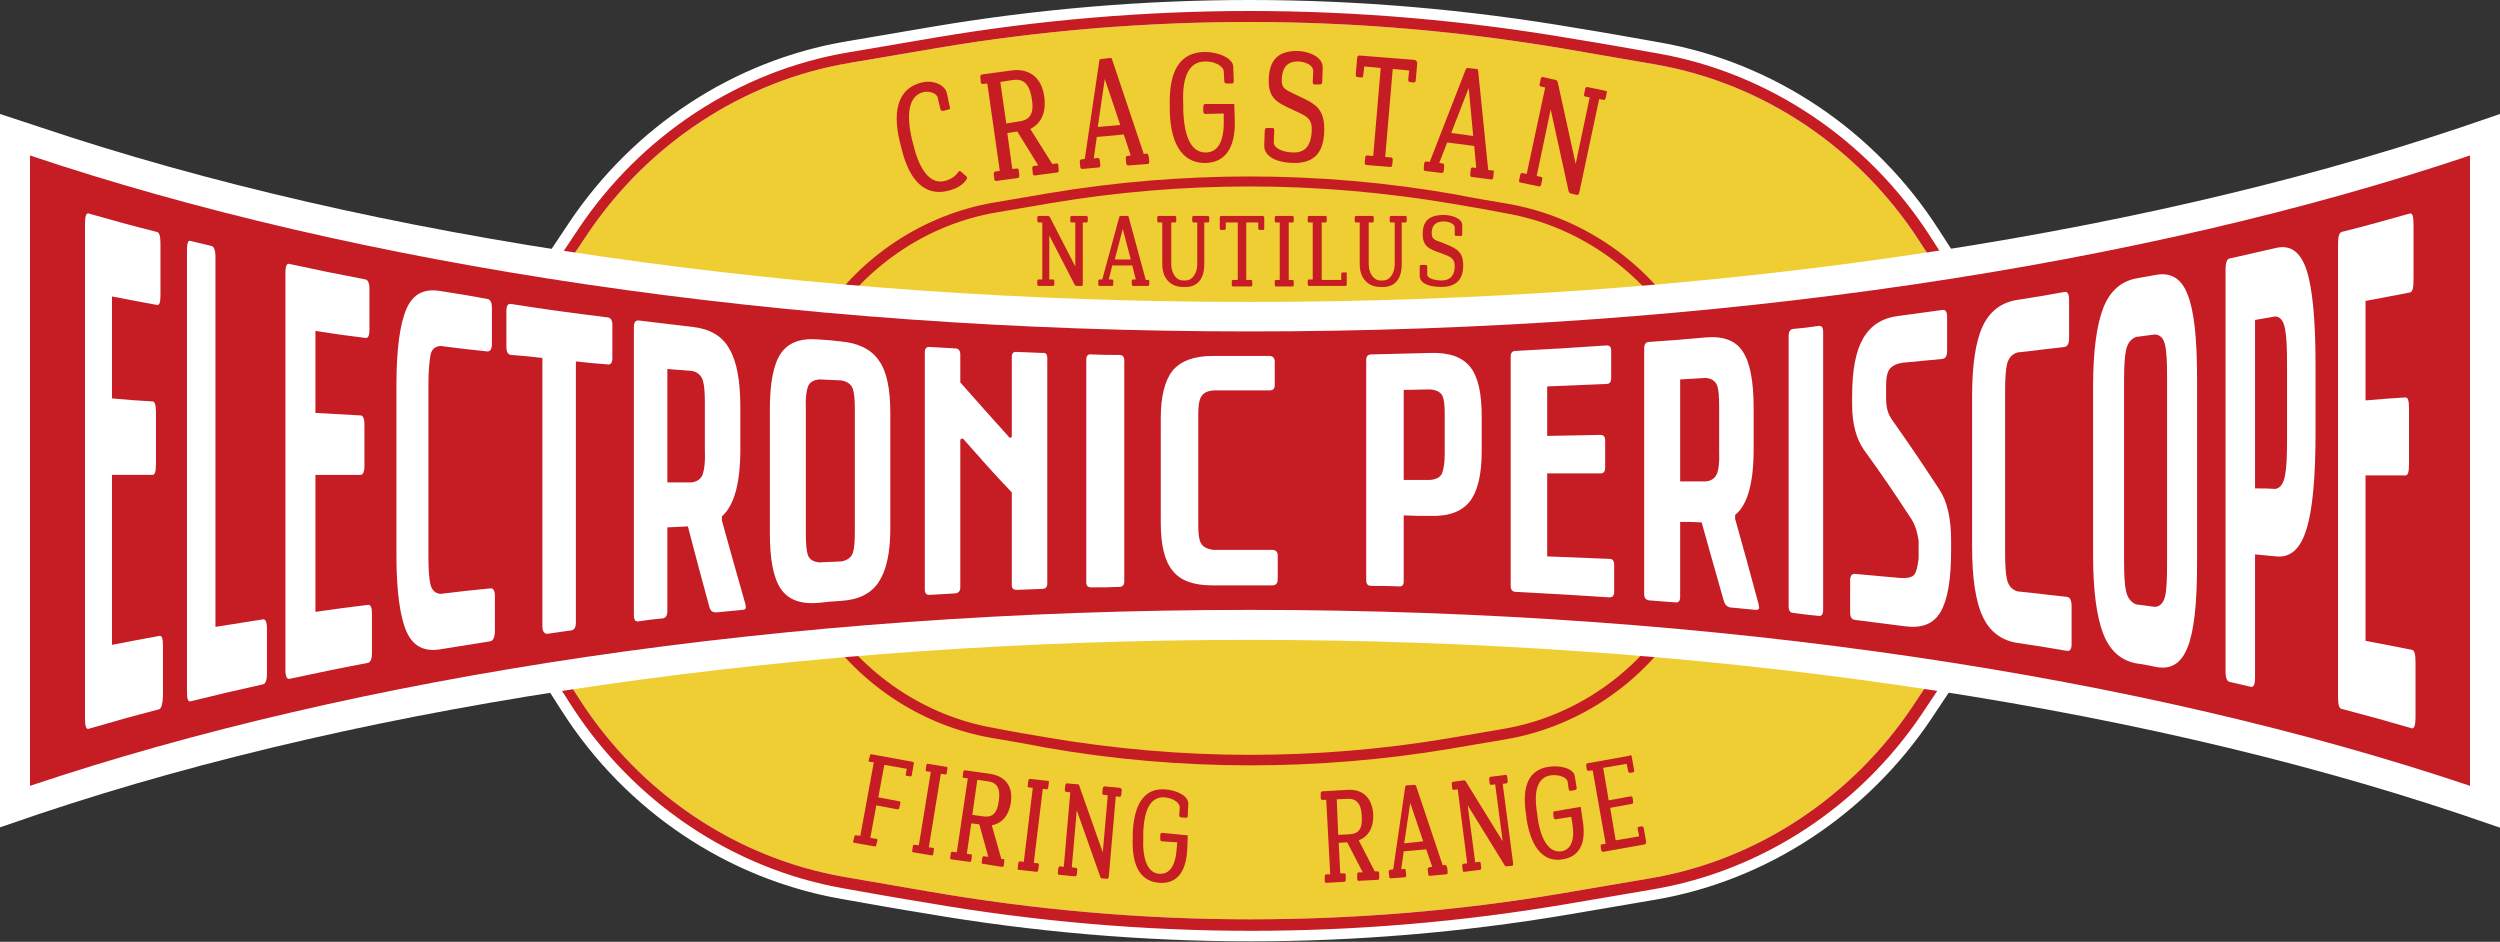 <?xml version="1.0" encoding="utf-8"?>
<!-- Generator: Adobe Illustrator 28.3.0, SVG Export Plug-In . SVG Version: 6.00 Build 0)  -->
<svg version="1.1" id="Livello_2" xmlns="http://www.w3.org/2000/svg" xmlns:xlink="http://www.w3.org/1999/xlink" x="0px" y="0px"
	 viewBox="0 0 500.1 188.4" style="enable-background:new 0 0 500.1 188.4;" xml:space="preserve">
<rect x="0" y="0" width="500.1" height="188.4" fill="#333333" stroke="none"/>
<style type="text/css">
	.st0{fill:#EFCE33;}
	.st1{fill:#FFFFFF;}
	.st2{fill:#C61C24;}
</style>
<g>
	<g>
		<path class="st0" d="M250.2,186.2c-21.6,0-43.4-1.9-64.8-5.6c-5.6-1-11.2-1.9-16.8-2.9c-22.1-3.9-41.9-17.2-54.3-36.4
			c-3.8-5.9-7.6-11.8-11.4-17.7l-0.4-0.6l0.6-58.4l0.4-0.5c4.1-6,8.1-12.1,12.2-18.2c12.5-18.7,32.1-31.6,53.9-35.3
			c5.9-1,11.7-2,17.6-3C207.9,4,229,2.2,250,2.2c21.6,0,43.4,1.9,64.8,5.6c5.6,1,11.2,1.9,16.8,2.9c22.1,3.9,41.9,17.2,54.3,36.4
			c3.8,5.9,7.6,11.8,11.4,17.7l0.4,0.6l-0.6,58.4l-0.4,0.5c-4.1,6-8.1,12.1-12.2,18.2c-12.5,18.7-32.1,31.6-53.9,35.3
			c-5.9,1-11.7,2-17.6,3C292.3,184.4,271.1,186.2,250.2,186.2C250.2,186.2,250.2,186.2,250.2,186.2z"/>
	</g>
	<g>
		<path class="st1" d="M250,4.4c21.5,0,43.1,1.9,64.4,5.6c5.6,1,11.2,1.9,16.8,2.9c21.7,3.8,40.8,16.8,52.8,35.4
			c3.8,5.9,7.6,11.8,11.4,17.7c-0.2,19-0.4,38.1-0.6,57.1c-4.1,6-8.1,12.1-12.2,18.2c-12.1,18.1-31.1,30.8-52.5,34.4
			c-5.9,1-11.7,2-17.6,3c-20.7,3.5-41.6,5.2-62.5,5.2c-21.5,0-43.1-1.9-64.4-5.6c-5.6-1-11.2-1.9-16.8-2.9
			c-21.7-3.8-40.8-16.8-52.8-35.4c-3.8-5.9-7.6-11.8-11.4-17.7c0.2-19,0.4-38.1,0.6-57.1c4.1-6,8.1-12.1,12.2-18.2
			c12.1-18.1,31.1-30.8,52.5-34.4c5.9-1,11.7-2,17.6-3C208.2,6.1,229.1,4.4,250,4.4 M250,0c-21.1,0-42.4,1.8-63.2,5.3
			c-5.9,1-11.7,2-17.6,3c-22.4,3.8-42.5,17-55.4,36.3c-4.1,6.2-8.2,12.3-12.2,18.2l-0.7,1.1l0,1.3l-0.1,12.5l-0.4,44.6l0,1.3
			l0.7,1.1c3.7,5.7,7.6,11.7,11.4,17.7c12.7,19.8,33,33.4,55.7,37.4c5.6,1,11.2,2,16.8,2.9c21.5,3.7,43.4,5.6,65.2,5.6
			c21.1,0,42.4-1.8,63.2-5.3c5.9-1,11.7-2,17.6-3c22.4-3.8,42.5-17,55.4-36.3c4.1-6.2,8.2-12.3,12.2-18.2l0.7-1.1l0-1.3l0.6-57.1
			l0-1.3l-0.7-1.1c-3.7-5.7-7.5-11.7-11.4-17.7c-12.7-19.8-33-33.4-55.7-37.4c-5.6-1-11.2-2-16.8-2.9C293.7,1.9,271.7,0,250,0L250,0
			z"/>
	</g>
	<g>
		<path class="st2" d="M250,4.4c21.5,0,43.1,1.9,64.4,5.6c5.6,1,11.2,1.9,16.8,2.9c21.7,3.8,40.8,16.8,52.8,35.4
			c3.8,5.9,7.6,11.8,11.4,17.7c-0.2,19-0.4,38.1-0.6,57.1c-4.1,6-8.1,12.1-12.2,18.2c-12.1,18.1-31.1,30.8-52.5,34.4
			c-5.9,1-11.7,2-17.6,3c-20.7,3.5-41.6,5.2-62.5,5.2c-21.5,0-43.1-1.9-64.4-5.6c-5.6-1-11.2-1.9-16.8-2.9
			c-21.7-3.8-40.8-16.8-52.8-35.4c-3.8-5.9-7.6-11.8-11.4-17.7c0.2-19,0.4-38.1,0.6-57.1c4.1-6,8.1-12.1,12.2-18.2
			c12.1-18.1,31.1-30.8,52.5-34.4c5.9-1,11.7-2,17.6-3C208.2,6.1,229.1,4.4,250,4.4 M250,2.2c-21,0-42.1,1.8-62.8,5.3
			c-5.9,1-11.7,2-17.6,3c-21.8,3.7-41.4,16.6-53.9,35.3c-4.1,6.2-8.2,12.3-12.2,18.2l-0.4,0.5l0,0.7L103,77l-0.4,45.3l0,0.7l0.4,0.6
			c3.7,5.7,7.6,11.7,11.4,17.7c12.4,19.2,32.2,32.5,54.3,36.4c5.6,1,11.2,2,16.8,2.9c21.4,3.7,43.2,5.6,64.8,5.6
			c21,0,42.1-1.8,62.8-5.3c5.9-1,11.7-2,17.6-3c21.8-3.7,41.4-16.6,53.9-35.3c4.1-6.2,8.2-12.3,12.2-18.2l0.4-0.5l0-0.7l0.6-57.1
			l0-0.7l-0.4-0.6c-3.7-5.7-7.5-11.6-11.4-17.7c-12.4-19.2-32.2-32.5-54.3-36.4c-5.6-1-11.2-2-16.8-2.9C293.4,4.1,271.6,2.2,250,2.2
			L250,2.2z"/>
	</g>
</g>
<g>
	<g>
		<path class="st0" d="M250.1,152.1c-13.7,0-27.5-1.2-41-3.5c-3.5-0.6-7.1-1.2-10.6-1.9c-13.9-2.4-26.3-10.8-34.1-22.9
			c-2.4-3.8-4.8-7.5-7.2-11.2l-0.2-0.3l0.4-36.8l0.2-0.2c2.6-3.8,5.1-7.7,7.7-11.5c7.9-11.8,20.2-19.9,33.9-22.2
			c3.7-0.6,7.4-1.3,11.2-1.9c13.1-2.2,26.5-3.3,39.8-3.3c13.7,0,27.5,1.2,41,3.5c3.5,0.6,7.1,1.2,10.6,1.9
			c13.9,2.4,26.3,10.8,34.1,22.9c2.4,3.8,4.8,7.5,7.2,11.2l0.2,0.3l-0.4,36.8l-0.2,0.2c-2.6,3.8-5.1,7.7-7.7,11.5
			c-7.9,11.8-20.2,19.9-33.9,22.2c-3.7,0.6-7.4,1.3-11.2,1.9C276.8,151,263.4,152.1,250.1,152.1
			C250.1,152.1,250.1,152.1,250.1,152.1z"/>
	</g>
	<g>
		<path class="st2" d="M250,37.3c13.7,0,27.3,1.2,40.8,3.5c3.5,0.6,7.1,1.2,10.6,1.9c13.7,2.4,25.9,10.7,33.5,22.4
			c2.4,3.8,4.8,7.5,7.2,11.2c-0.1,12.1-0.2,24.1-0.4,36.2c-2.6,3.8-5.1,7.7-7.7,11.5c-7.7,11.5-19.7,19.5-33.2,21.8
			c-3.7,0.6-7.4,1.3-11.1,1.9c-13.1,2.2-26.4,3.3-39.6,3.3c-13.7,0-27.3-1.2-40.8-3.5c-3.5-0.6-7.1-1.2-10.6-1.9
			c-13.7-2.4-25.9-10.7-33.5-22.4c-2.4-3.8-4.8-7.5-7.2-11.2c0.1-12.1,0.2-24.1,0.4-36.2c2.6-3.8,5.1-7.7,7.7-11.5
			c7.7-11.5,19.7-19.5,33.2-21.8c3.7-0.6,7.4-1.3,11.1-1.9C223.5,38.4,236.8,37.3,250,37.3 M250,35.3c-13.3,0-26.8,1.1-39.9,3.3
			c-3.7,0.6-7.4,1.3-11.2,1.9c-14,2.4-26.6,10.6-34.6,22.7c-2.6,3.9-5.1,7.7-7.7,11.5l-0.3,0.5l0,0.6l-0.2,23.6L156,112l0,0.6
			l0.3,0.5c2.4,3.7,4.8,7.5,7.2,11.2c7.9,12.3,20.6,20.8,34.8,23.3c3.5,0.6,7.1,1.2,10.6,1.9c13.6,2.4,27.4,3.6,41.2,3.6
			c13.3,0,26.8-1.1,39.9-3.3c3.7-0.6,7.4-1.3,11.2-1.9c14-2.4,26.6-10.6,34.6-22.7c2.6-3.9,5.1-7.7,7.7-11.5l0.3-0.5l0-0.6l0.1-15.3
			l0.2-20.9l0-0.6l-0.3-0.5c-2.4-3.7-4.8-7.5-7.2-11.2c-7.9-12.3-20.6-20.8-34.8-23.3c-3.5-0.6-7.1-1.2-10.6-1.9
			C277.6,36.5,263.8,35.3,250,35.3L250,35.3z"/>
	</g>
</g>
<g>
	<path class="st2" d="M182.8,152.7l-0.4,2.3c0,0.2-0.2,0.4-0.4,0.3l-0.6-0.1c-0.2,0-0.3-0.2-0.2-0.4l0.2-1l-4.5-0.8l-1.2,6.5
		l4.2,0.8c0.2,0,0.3,0.2,0.2,0.4l-0.2,0.9c0,0.2-0.2,0.3-0.4,0.3l-4.2-0.8l-1.2,6.5l1.2,0.2c0.2,0,0.3,0.2,0.2,0.4l-0.2,0.8
		c0,0.2-0.2,0.4-0.4,0.3l-4-0.7c-0.2,0-0.3-0.2-0.2-0.4l0.2-0.8c0-0.2,0.2-0.4,0.4-0.3l0.8,0.1l2.7-14.7l-0.8-0.1
		c-0.2,0-0.3-0.2-0.2-0.4l0.2-0.8c0-0.2,0.2-0.4,0.4-0.3l8.2,1.5C182.7,152.3,182.8,152.5,182.8,152.7z"/>
	<path class="st2" d="M188.2,154.8l-2.4,14.7l0.8,0.1c0.2,0,0.3,0.2,0.2,0.4l-0.1,0.8c0,0.2-0.2,0.4-0.4,0.3l-3.6-0.6
		c-0.2,0-0.3-0.2-0.2-0.4l0.1-0.8c0-0.2,0.2-0.4,0.4-0.3l0.8,0.1l2.4-14.7l-0.8-0.1c-0.2,0-0.3-0.2-0.2-0.4l0.1-0.8
		c0-0.2,0.2-0.4,0.4-0.3l3.6,0.6c0.2,0,0.3,0.2,0.2,0.4l-0.1,0.8c0,0.2-0.2,0.4-0.4,0.3L188.2,154.8z"/>
	<path class="st2" d="M200.9,172.3l-0.1,0.8c0,0.2-0.2,0.4-0.4,0.3l-3.8-0.6c-0.2,0-0.3-0.2-0.2-0.4l0.1-0.8c0-0.2,0.2-0.4,0.4-0.3
		l0.8,0.1l-1.8-6.5l-1.6-0.2l-0.9,6.1l0.8,0.1c0.2,0,0.3,0.2,0.2,0.4l-0.1,0.8c0,0.2-0.2,0.4-0.4,0.3l-3.6-0.5
		c-0.2,0-0.3-0.2-0.2-0.4l0.1-0.8c0-0.2,0.2-0.4,0.4-0.3l0.8,0.1l2.2-14.8l-0.8-0.1c-0.2,0-0.3-0.2-0.2-0.4l0.1-0.8
		c0-0.2,0.2-0.4,0.4-0.3l5,0.7c3.1,0.5,4.6,2.6,4.1,5.8c-0.4,2.6-1.8,4.1-3.8,4.5l1.9,6.7l0.7,0.1
		C200.8,171.9,200.9,172.1,200.9,172.3z M194.5,163l2.1,0.3c1.9,0.3,2.9-0.6,3.2-3.1c0.4-2.5-0.4-3.7-2.2-3.9l-2.1-0.3L194.5,163z"
		/>
	<path class="st2" d="M208.6,157.8l-1.8,14.8l0.8,0.1c0.2,0,0.3,0.2,0.2,0.4l-0.1,0.9c0,0.2-0.2,0.4-0.3,0.4l-3.6-0.4
		c-0.2,0-0.3-0.2-0.2-0.4l0.1-0.9c0-0.2,0.2-0.4,0.3-0.4l0.8,0.1l1.8-14.8l-0.8-0.1c-0.2,0-0.3-0.2-0.2-0.4l0.1-0.9
		c0-0.2,0.2-0.4,0.3-0.4l3.6,0.4c0.2,0,0.3,0.2,0.2,0.4l-0.1,0.9c0,0.2-0.2,0.4-0.3,0.4L208.6,157.8z"/>
	<path class="st2" d="M224.4,158.1l-0.1,0.9c0,0.2-0.2,0.4-0.3,0.4l-0.8-0.1l-1.4,16.1c0,0.2-0.2,0.4-0.3,0.4l-1.1-0.1
		c-0.2,0-0.3-0.1-0.3-0.3l-4.7-13.3l-1,11.4l0.8,0.1c0.2,0,0.3,0.2,0.3,0.4l-0.1,0.9c0,0.2-0.2,0.4-0.3,0.4l-3.2-0.3
		c-0.2,0-0.3-0.2-0.3-0.4l0.1-0.9c0-0.2,0.2-0.4,0.3-0.4l0.8,0.1l1.3-14.9l-0.8-0.1c-0.2,0-0.3-0.2-0.3-0.4l0.1-0.9
		c0-0.2,0.2-0.4,0.3-0.4l2.2,0.2c0.2,0,0.3,0.1,0.3,0.3l4.7,13.3l1-11.4l-0.8-0.1c-0.2,0-0.3-0.2-0.3-0.4l0.1-0.9
		c0-0.2,0.2-0.4,0.3-0.4l3.2,0.3C224.3,157.7,224.4,157.9,224.4,158.1z"/>
	<path class="st2" d="M237.6,167.1l-0.1,2.7c-0.2,4.9-2.3,7-5.5,6.8c-3.6-0.2-5.7-3-5.4-9.2l0-0.9c0.3-6.1,2.6-8.8,6.3-8.6
		c2.5,0.1,4.9,1.4,4.8,2.9l-0.1,2.4c0,0.2-0.1,0.4-0.3,0.4l-1.1-0.1c-0.2,0-0.3-0.2-0.3-0.4l0.1-1.6c0-1-1.5-1.9-3.1-2
		c-3.8-0.2-4.1,5-4.2,7l0,0.9c-0.2,4.6,0.9,7.3,3.3,7.4c2,0.1,3.2-1.7,3.4-5.2l0.1-1.1l-3.1-0.2c-0.2,0-0.3-0.2-0.3-0.4l0-0.9
		c0-0.2,0.2-0.4,0.3-0.4L237.6,167.1z"/>
	<path class="st2" d="M275.9,174.7l0,0.9c0,0.2-0.1,0.4-0.3,0.4l-3.8,0.2c-0.2,0-0.3-0.1-0.3-0.4l0-0.9c0-0.2,0.1-0.4,0.3-0.4l0.8,0
		l-3.1-6l-1.7,0.1l0.3,6.1l0.8,0c0.2,0,0.3,0.1,0.3,0.4l0,0.9c0,0.2-0.1,0.4-0.3,0.4l-3.6,0.2c-0.2,0-0.3-0.1-0.3-0.4l0-0.9
		c0-0.2,0.1-0.4,0.3-0.4l0.8,0l-0.8-14.9l-0.8,0c-0.2,0-0.3-0.1-0.3-0.4l0-0.9c0-0.2,0.1-0.4,0.3-0.4l5-0.3c3.1-0.2,5,1.6,5.2,4.9
		c0.1,2.6-0.9,4.4-2.9,5.2l3.2,6.2l0.7,0C275.8,174.4,275.9,174.5,275.9,174.7z M267.7,167l2.2-0.1c1.9-0.1,2.7-1.1,2.5-3.7
		c-0.1-2.5-1.1-3.5-2.9-3.4l-2.1,0.1L267.7,167z"/>
	<path class="st2" d="M289.5,173.6l0.1,0.9c0,0.2-0.1,0.4-0.3,0.4l-3.3,0.3c-0.2,0-0.3-0.1-0.3-0.4l-0.1-0.9c0-0.2,0.1-0.4,0.3-0.4
		l0.6-0.1l-1.2-3.5l-4.5,0.4l-0.5,3.6l0.6-0.1c0.2,0,0.3,0.1,0.3,0.4l0.1,0.9c0,0.2-0.1,0.4-0.3,0.4l-2.8,0.2
		c-0.2,0-0.3-0.1-0.3-0.4l-0.1-0.9c0-0.2,0.1-0.4,0.3-0.4l0.6-0.1l2.4-16.5c0-0.2,0.2-0.3,0.3-0.3l1.5-0.1c0.2,0,0.3,0.1,0.4,0.3
		l5.3,15.8l0.6-0.1C289.3,173.2,289.4,173.3,289.5,173.6z M284.7,168.3l-2.6-7.7l-1.2,8.1L284.7,168.3z"/>
	<path class="st2" d="M301.5,155.4l0.1,0.9c0,0.2-0.1,0.4-0.2,0.4l-0.8,0.1l2.1,16c0,0.2-0.1,0.4-0.2,0.4l-1.1,0.1
		c-0.2,0-0.3,0-0.4-0.2l-7.4-12l1.5,11.4l0.8-0.1c0.2,0,0.3,0.1,0.3,0.3l0.1,0.9c0,0.2-0.1,0.4-0.2,0.4l-3.2,0.4
		c-0.2,0-0.3-0.1-0.3-0.3l-0.1-0.9c0-0.2,0.1-0.4,0.2-0.4l0.8-0.1l-1.9-14.8l-0.8,0.1c-0.2,0-0.3-0.1-0.3-0.3l-0.1-0.9
		c0-0.2,0.1-0.4,0.2-0.4l2.2-0.3c0.2,0,0.3,0,0.4,0.2l7.4,12l-1.5-11.4l-0.8,0.1c-0.2,0-0.3-0.1-0.3-0.3l-0.1-0.9
		c0-0.2,0.1-0.4,0.2-0.4l3.2-0.4C301.3,155,301.5,155.1,301.5,155.4z"/>
	<path class="st2" d="M316.2,161.4l0.4,2.7c0.8,4.8-0.8,7.3-4,7.8c-3.5,0.6-6.2-1.8-7.2-7.9l-0.1-0.9c-1-6.1,0.7-9.1,4.4-9.7
		c2.5-0.4,5.1,0.4,5.3,1.8l0.4,2.4c0,0.2-0.1,0.4-0.2,0.4l-1,0.2c-0.2,0-0.3-0.1-0.4-0.3l-0.2-1.5c-0.2-1-1.9-1.5-3.4-1.3
		c-3.8,0.6-3,5.8-2.7,7.7l0.1,0.9c0.7,4.6,2.4,6.9,4.7,6.6c2-0.3,2.8-2.3,2.2-5.8l-0.2-1.1l-3.1,0.5c-0.2,0-0.3-0.1-0.4-0.3
		l-0.1-0.9c0-0.2,0.1-0.4,0.2-0.4L316.2,161.4z"/>
	<path class="st2" d="M326.4,151.3l0.5,2.8c0,0.2,0,0.4-0.2,0.4l-0.6,0.1c-0.2,0-0.3-0.1-0.4-0.3l-0.3-1.5l-4.7,0.8l1.1,6.5l4.4-0.8
		c0.2,0,0.3,0.1,0.4,0.3l0.1,0.8c0,0.2-0.1,0.4-0.2,0.4l-4.4,0.8l1.1,6.5l4.7-0.8l-0.3-1.5c0-0.2,0-0.4,0.2-0.4l0.6-0.1
		c0.2,0,0.3,0.1,0.4,0.3l0.5,2.8c0,0.2-0.1,0.4-0.2,0.5l-8.4,1.5c-0.2,0-0.3-0.1-0.4-0.3l-0.1-0.8c0-0.2,0-0.4,0.2-0.4l0.8-0.1
		l-2.6-14.7l-0.8,0.1c-0.2,0-0.3-0.1-0.4-0.3l-0.1-0.8c0-0.2,0.1-0.4,0.2-0.4l8.4-1.5C326.2,150.9,326.3,151.1,326.4,151.3z"/>
</g>
<g>
	<g>
		<path class="st2" d="M493.2,160.1c-67.2-22.6-153.6-35-243.1-35c-89.6,0-175.9,12.4-243.1,35l-4,1.3V27l4,1.3
			c67.2,22.6,153.6,35,243.1,35c89.6,0,175.9-12.4,243.1-35l4-1.3v134.4L493.2,160.1z"/>
	</g>
	<g>
		<path class="st1" d="M494.1,31.1v126.1C429,135.3,343.6,122,250.1,122C156.6,122,71.2,135.3,6,157.2V31.1
			C71.2,53,156.6,66.3,250.1,66.3C343.6,66.3,429,53,494.1,31.1 M500.1,22.8l-7.9,2.7c-66.9,22.5-152.9,34.9-242.2,34.9
			S74.8,47.9,7.9,25.4L0,22.8v8.3v126.1v8.3l7.9-2.7C74.8,140.4,160.8,128,250.1,128c89.2,0,175.2,12.4,242.2,34.9l7.9,2.7v-8.3
			V31.1V22.8L500.1,22.8z"/>
	</g>
</g>
<g>
	<g>
		<path class="st1" d="M31.8,141.9c-5.8,1.5-8.6,2.3-14.1,3.9c-0.5,0.1-0.7-0.6-0.7-2.2c0-32.9,0-65.8,0-98.7c0-1.6,0.2-2.3,0.7-2.2
			c5.4,1.5,8.1,2.3,13.7,3.7c0.5,0.1,0.7,0.9,0.7,2.4c0,4.1,0,6.1,0,10.2c0,1.5-0.2,2.1-0.7,2c-3.7-0.7-5.5-1-9-1.7
			c0,8.1,0,12.2,0,20.4c3.2,0.3,4.8,0.4,8.1,0.6c0.5,0,0.7,0.8,0.7,2.2c0,4.1,0,6.2,0,10.3c0,1.5-0.2,2.2-0.7,2.2
			c-3.3,0-4.9,0-8.1,0c0,11.3,0,22.7,0,34c3.7-0.7,5.6-1.1,9.5-1.8c0.5-0.1,0.7,0.6,0.7,2c0,4.1,0,6.1,0,10.2
			C32.5,140.9,32.3,141.7,31.8,141.9z"/>
		<path class="st1" d="M52.6,136.9c-5.9,1.3-8.8,2-14.5,3.4c-0.5,0.1-0.7-0.5-0.7-1.9c0-29.4,0-58.9,0-88.3c0-1.4,0.2-2.1,0.7-1.9
			c1.7,0.4,2.5,0.6,4.2,1c0.5,0.1,0.8,0.9,0.8,2.2c0,24.7,0,49.3,0,74c3.8-0.6,5.7-0.9,9.5-1.5c0.5-0.1,0.8,0.5,0.8,1.8
			c0,3.6,0,5.5,0,9.1C53.4,136.1,53.1,136.8,52.6,136.9z"/>
		<path class="st1" d="M73.6,132.6c-6.4,1.2-9.5,1.9-15.7,3.2c-0.5,0.1-0.8-0.5-0.8-1.7c0-26.5,0-53.1,0-79.6c0-1.3,0.3-1.9,0.8-1.7
			c6,1.3,9,1.9,15.2,3.1c0.5,0.1,0.8,0.7,0.8,1.9c0,3.3,0,4.9,0,8.2c0,1.2-0.3,1.7-0.8,1.6c-4.1-0.5-6.1-0.8-10-1.4
			c0,6.6,0,9.8,0,16.4c3.6,0.2,5.4,0.3,9,0.5c0.5,0,0.8,0.6,0.8,1.8c0,3.3,0,5,0,8.3c0,1.2-0.3,1.8-0.8,1.8c-3.6,0-5.4,0-9,0
			c0,11,0,16.4,0,27.4c4.2-0.6,6.3-0.9,10.5-1.4c0.5-0.1,0.8,0.5,0.8,1.6c0,3.3,0,4.9,0,8.2C74.4,131.8,74.1,132.5,73.6,132.6z"/>
		<path class="st1" d="M98,128.3c-4,0.6-6,1-10,1.6c-3.1,0.5-5.4-0.6-6.7-3.6c-1.3-3-2-8.1-2-15.3c0-11.3,0-22.6,0-33.9
			c0-7.2,0.7-12.3,2-15.3c1.3-3,3.5-4.1,6.7-3.6c3.8,0.6,5.7,0.9,9.5,1.6c0.6,0.1,0.9,0.7,0.9,1.8c0,2.9,0,4.3,0,7.2
			c0,1-0.3,1.5-0.9,1.5c-3.8-0.4-5.7-0.6-9.4-1.1c-1.1,0.1-1.8,0.7-2,1.9s-0.4,3.1-0.4,5.7c0,11.4,0,22.9,0,34.3
			c0,2.6,0.1,4.5,0.4,5.8c0.3,1.2,1,1.8,2,1.9c3.9-0.5,5.9-0.7,10-1.1c0.6-0.1,0.9,0.5,0.9,1.6c0,2.9,0,4.3,0,7.2
			C98.9,127.7,98.6,128.2,98,128.3z"/>
		<path class="st1" d="M108.5,125.3c0-17.9,0-35.8,0-53.7c-2.5-0.3-3.8-0.4-6.3-0.6c-0.6-0.1-0.9-0.6-0.9-1.6c0-2.9,0-4.3,0-7.2
			c0-1,0.3-1.5,0.9-1.4c7.6,1.2,11.5,1.7,19.4,2.7c0.6,0.1,0.9,0.6,0.9,1.5c0,2.6,0,3.9,0,6.6c0,0.9-0.3,1.4-0.9,1.3
			c-2.6-0.2-3.8-0.3-6.4-0.6c0,17.4,0,34.8,0,52.2c0,1-0.3,1.5-0.9,1.6c-2,0.3-3,0.4-4.9,0.7C108.8,126.7,108.5,126.2,108.5,125.3z"
			/>
		<path class="st1" d="M141.9,121.4c-1.7-6.3-2.6-9.5-4.3-16.1c-1.7,0.1-2.5,0.1-4.1,0.2c0,6.7,0,10,0,16.7c0,0.9-0.3,1.4-0.9,1.5
			c-2,0.2-3,0.3-4.9,0.6c-0.6,0.1-0.9-0.3-0.9-1.3c0-19.2,0-38.3,0-57.5c0-1,0.3-1.4,0.9-1.4c4.3,0.5,6.5,0.8,10.9,1.3
			c3.4,0.4,5.9,1.8,7.3,4.4c1.5,2.5,2.2,6.4,2.2,11.8c0,3.3,0,4.9,0,8.2c0,6.8-1.2,11.3-3.7,13.5c0,0.3,0,0.5,0,0.8
			c1.9,6.8,2.8,10.1,4.7,16.7c0,0.2,0.1,0.4,0.1,0.6c0,0.4-0.2,0.6-0.7,0.6c-2.1,0.2-3.1,0.3-5.2,0.5
			C142.5,122.5,142.1,122.2,141.9,121.4z M138.4,74.2c-2-0.2-3-0.2-4.9-0.4c0,9.1,0,13.6,0,22.7c2,0,2.9,0,4.9,0
			c1.2-0.2,1.9-0.8,2.2-1.7c0.3-1,0.5-2.5,0.4-4.6c0-3.8,0-5.7,0-9.5c0-2.1-0.1-3.6-0.4-4.6C140.3,75.1,139.5,74.4,138.4,74.2z"/>
		<path class="st1" d="M178.1,82.7c0,9.2,0,13.8,0,23c0,4.9-0.8,8.4-2.3,10.7c-1.5,2.3-4,3.6-7.6,3.8c-1.8,0.1-2.7,0.2-4.5,0.4
			c-3.5,0.3-6-0.6-7.5-2.8c-1.5-2.2-2.2-5.9-2.2-11.2c0-9.9,0-14.8,0-24.7c0-5.2,0.7-9,2.2-11.2c1.5-2.2,4-3.1,7.5-2.8
			c1.8,0.1,2.7,0.2,4.5,0.4c3.5,0.3,6.1,1.6,7.6,3.8C177.4,74.3,178.1,77.8,178.1,82.7z M171,106.4c0-9.8,0-14.7,0-24.5
			c0-1.9-0.1-3.2-0.4-4.1c-0.3-0.9-1.1-1.5-2.3-1.7c-1.7-0.1-2.6-0.1-4.4-0.2c-1.2,0.1-2,0.6-2.3,1.5c-0.3,0.9-0.5,2.3-0.4,4.2
			c0,10.1,0,15.1,0,25.2c0,1.9,0.1,3.3,0.4,4.2c0.3,0.9,1.1,1.4,2.3,1.5c1.7-0.1,2.6-0.1,4.4-0.2c1.2-0.2,2-0.8,2.3-1.7
			C170.9,109.7,171,108.3,171,106.4z"/>
		<path class="st1" d="M209.5,71.6c0,15,0,30.1,0,45.1c0,0.7-0.3,1.1-1,1.1c-2.1,0.1-3.1,0.1-5.1,0.2c-0.7,0-1-0.3-1-1
			c0-7.4,0-11.1,0-18.5c-4-4.2-5.9-6.4-9.8-10.8c-0.2,0.1-0.3,0.1-0.5,0.2c0,9.9,0,19.7,0,29.6c0,0.7-0.3,1.1-1,1.2
			c-2.1,0.1-3.1,0.2-5.2,0.3c-0.6,0-0.9-0.3-0.9-1.1c0-15.8,0-31.6,0-47.4c0-0.8,0.3-1.1,0.9-1.1c2.1,0.1,3.1,0.2,5.2,0.3
			c0.6,0,1,0.4,1,1.2c0,2.2,0,3.4,0,5.6c4,4.5,6,6.8,9.9,11.1c0.2-0.1,0.3-0.1,0.4-0.2c0-6.4,0-9.6,0-16c0-0.7,0.3-1.1,1-1
			c2,0.1,3.1,0.1,5.1,0.2C209.2,70.5,209.5,70.9,209.5,71.6z"/>
		<path class="st1" d="M217.3,116.5c0-14.9,0-29.7,0-44.6c0-0.7,0.3-1.1,1-1c2.2,0.1,3.3,0.1,5.6,0.1c0.7,0,1,0.4,1,1.1
			c0,14.7,0,29.5,0,44.2c0,0.7-0.3,1.1-1,1.1c-2.2,0.1-3.3,0.1-5.6,0.1C217.6,117.5,217.3,117.2,217.3,116.5z"/>
		<path class="st1" d="M254.5,117.1c-4.8,0-7.2,0-11.9,0c-3.8,0-6.4-0.9-8-2.9c-1.6-1.9-2.4-5.1-2.4-9.6c0-8.4,0-12.5,0-20.9
			c0-4.4,0.8-7.6,2.4-9.6c1.6-1.9,4.3-2.9,8-2.9c4.5,0,6.8,0,11.3,0c0.7,0,1.1,0.4,1.1,1.1c0,1.9,0,2.9,0,4.8c0,0.7-0.4,1-1.1,1
			c-4.5,0-6.7,0-11.2,0c-1.3,0.1-2.1,0.6-2.5,1.4c-0.4,0.8-0.5,2-0.5,3.7c0,8.7,0,13,0,21.7c0,1.7,0.1,2.9,0.5,3.7
			c0.4,0.8,1.2,1.2,2.5,1.4c4.7,0,7.1,0,11.8,0c0.7,0,1.1,0.4,1.1,1.1c0,1.9,0,2.9,0,4.8C255.6,116.7,255.2,117.1,254.5,117.1z"/>
		<path class="st1" d="M286.2,103.2c-2.2,0-3.2,0-5.4-0.1c0,5.3,0,7.9,0,13.2c0,0.7-0.3,1.1-1,1c-2.2-0.1-3.3-0.1-5.5-0.1
			c-0.7,0-1-0.4-1-1.1c0-14.7,0-29.4,0-44.1c0-0.7,0.3-1.1,1-1.1c4.8-0.1,7.2-0.2,11.9-0.3c3.7-0.1,6.3,0.8,7.9,2.8
			c1.6,2,2.3,5.3,2.3,9.9c0,2.8,0,4.2,0,7c0,4.6-0.8,7.9-2.3,9.9C292.5,102.3,289.9,103.3,286.2,103.2z M286.1,77.9
			c-2.1,0-3.2,0.1-5.3,0.1c0,7.2,0,10.8,0,18c2.1,0,3.2,0,5.3,0c1.3-0.1,2.1-0.6,2.4-1.4c0.3-0.8,0.5-2.1,0.5-3.8c0-3.2,0-4.7,0-7.9
			c0-1.7-0.1-3-0.5-3.8C288.1,78.4,287.3,78,286.1,77.9z"/>
		<path class="st1" d="M322,119.5c-7.5-0.5-11.2-0.7-18.8-1.1c-0.6,0-1-0.4-1-1.1c0-15.3,0-30.7,0-46c0-0.7,0.3-1.1,1-1.1
			c7.4-0.4,11-0.6,18.2-1.1c0.6,0,0.9,0.3,0.9,1.1c0,2.2,0,3.3,0,5.4c0,0.8-0.3,1.2-0.9,1.2c-4.7,0.2-7.1,0.3-11.9,0.5
			c0,4,0,6,0,9.9c4.3-0.1,6.5-0.1,10.7-0.2c0.6,0,0.9,0.4,0.9,1.1c0,2.2,0,3.2,0,5.4c0,0.8-0.3,1.2-0.9,1.2c-4.3,0-6.4,0-10.7,0
			c0,6.6,0,10,0,16.6c5,0.2,7.5,0.3,12.5,0.5c0.6,0,0.9,0.4,0.9,1.2c0,2.2,0,3.3,0,5.4C322.9,119.1,322.6,119.5,322,119.5z"/>
		<path class="st1" d="M344.8,120.1c-1.8-6.3-2.7-9.5-4.4-15.6c-1.7-0.1-2.6-0.1-4.3-0.1c0,6,0,9,0,15c0,0.8-0.3,1.2-1,1.1
			c-2.1-0.2-3.1-0.2-5.2-0.4c-0.7-0.1-1-0.5-1-1.3c0-16.4,0-32.7,0-49.1c0-0.8,0.3-1.3,1-1.3c4.6-0.3,6.8-0.5,11.3-0.9
			c3.5-0.3,6,0.6,7.4,2.8c1.5,2.2,2.2,6,2.2,11.4c0,3.3,0,4.9,0,8.1c0,6.8-1.2,11.2-3.7,13.2c0,0.3,0,0.5,0,0.8
			c1.9,6.7,2.8,10.1,4.7,17.1c0,0.3,0.1,0.4,0.1,0.6c0,0.4-0.2,0.5-0.7,0.5c-2.1-0.2-3.1-0.3-5.2-0.5
			C345.4,121.3,345,120.9,344.8,120.1z M341.2,75.6c-2,0.1-3,0.2-5.1,0.3c0,8.2,0,12.2,0,20.4c2,0,3.1,0,5.1,0
			c1.2-0.1,1.9-0.7,2.3-1.6c0.3-0.9,0.5-2.4,0.4-4.3c0-3.6,0-5.4,0-9c0-2-0.1-3.4-0.4-4.3C343.1,76.2,342.4,75.7,341.2,75.6z"/>
		<path class="st1" d="M357.8,121.3c0-18,0-36.1,0-54.1c0-0.9,0.3-1.3,0.9-1.4c2.1-0.2,3.1-0.3,5.1-0.6c0.6-0.1,0.9,0.3,0.9,1.2
			c0,18.5,0,37.1,0,55.6c0,0.9-0.3,1.3-0.9,1.2c-2-0.2-3.1-0.3-5.1-0.6C358.1,122.6,357.8,122.1,357.8,121.3z"/>
		<path class="st1" d="M382.4,103.9c-3.8-5.8-5.7-8.6-9.6-14c-1.5-2.2-2.3-5.2-2.3-9c0-0.6,0-1,0-1.6c0-5.2,0.7-9,2.2-11.6
			c1.5-2.6,3.8-4.1,7.1-4.5c3.5-0.5,5.3-0.7,8.8-1.2c0.6-0.1,0.9,0.4,0.9,1.4c0,2.7,0,4.1,0,6.8c0,1-0.3,1.5-0.9,1.6
			c-2.9,0.3-4.4,0.4-7.4,0.7c-1.4,0.1-2.4,0.5-3,1.1c-0.6,0.6-0.9,1.7-0.9,3.4c0,1.1,0,1.7,0,2.8c0,1.8,0.4,3.1,1.2,4.2
			c3.8,5.4,5.7,8.2,9.5,14c1.5,2.3,2.3,5.7,2.3,10.1c0,0.9,0,1.3,0,2.1c0,5.7-0.7,9.8-2.1,12.2c-1.4,2.4-3.7,3.3-7,2.9
			c-4-0.5-6.1-0.8-10.2-1.3c-0.6-0.1-0.9-0.6-0.9-1.5c0-2.5,0-3.8,0-6.3c0-1,0.3-1.4,0.9-1.4c3.6,0.3,5.3,0.5,8.9,0.8
			c1.4,0.1,2.3,0,2.9-0.5c0.5-0.5,0.8-1.6,1-3.4c0-1.4,0-2.1,0-3.5C383.6,106.7,383.2,105.2,382.4,103.9z"/>
		<path class="st1" d="M413.5,130.2c-4-0.7-6-1-10-1.6c-3.2-0.5-5.5-2.3-6.9-5.3c-1.4-3-2.1-7.7-2.1-14c0-10,0-20,0-30
			c0-6.3,0.7-11,2.1-14c1.4-3,3.7-4.8,6.9-5.3c3.8-0.6,5.7-0.9,9.5-1.6c0.6-0.1,0.9,0.4,0.9,1.6c0,3.1,0,4.6,0,7.6
			c0,1.1-0.3,1.7-0.9,1.8c-3.7,0.4-5.6,0.7-9.4,1.1c-1.1,0.3-1.8,1.1-2.1,2.3c-0.3,1.2-0.4,3-0.4,5.5c0,10.7,0,21.5,0,32.2
			c0,2.5,0.1,4.3,0.4,5.5c0.3,1.2,1,2,2.1,2.3c4,0.4,6,0.7,9.9,1.1c0.6,0.1,0.9,0.7,0.9,1.9c0,3.1,0,4.6,0,7.6
			C414.4,129.8,414.1,130.3,413.5,130.2z"/>
		<path class="st1" d="M439.5,75.6c0,12.4,0,24.8,0,37.2c0,7.9-0.6,13.5-1.9,16.7c-1.3,3.3-3.4,4.5-6.4,3.9
			c-1.5-0.3-2.3-0.5-3.9-0.7c-3.1-0.6-5.3-2.6-6.6-6c-1.3-3.4-2-8.6-2-15.7c0-11.2,0-22.4,0-33.6c0-7.1,0.7-12.3,2-15.7
			c1.3-3.4,3.5-5.4,6.6-6c1.6-0.3,2.3-0.4,3.9-0.7c3-0.6,5.2,0.7,6.4,3.9C438.9,62.1,439.5,67.7,439.5,75.6z M433.5,113
			c0-12.6,0-25.1,0-37.7c0-2.9-0.1-5-0.4-6.3c-0.3-1.3-0.9-2-2-2.1c-1.5,0.2-2.3,0.3-3.8,0.5c-1,0.4-1.7,1.2-2,2.6s-0.4,3.4-0.4,6.1
			c0,12,0,24.1,0,36.1c0,2.8,0.1,4.8,0.4,6.1c0.3,1.3,1,2.2,2,2.6c1.5,0.2,2.3,0.3,3.8,0.5c1-0.1,1.7-0.8,2-2.1
			C433.4,118,433.5,115.9,433.5,113z"/>
		<path class="st1" d="M455.3,111.3c-1.7-0.2-2.5-0.2-4.2-0.4c0,9.9,0,14.8,0,24.7c0,1.3-0.3,1.9-0.8,1.8c-1.7-0.4-2.6-0.6-4.3-1
			c-0.5-0.1-0.8-0.8-0.8-2.1c0-26.8,0-53.6,0-80.4c0-1.4,0.3-2.1,0.8-2.2c3.8-0.8,5.6-1.3,9.3-2.1c2.9-0.7,4.9,0.8,6.1,4.4
			c1.2,3.7,1.8,10,1.8,19c0,5.5,0,8.2,0,13.6c0,8.9-0.6,15.4-1.8,19.2C460.2,109.8,458.2,111.6,455.3,111.3z M455.2,63.3
			c-1.6,0.3-2.5,0.4-4.1,0.7c0,11.2,0,22.4,0,33.7c1.7,0,2.5,0,4.1,0.1c1-0.2,1.6-1.1,1.9-2.7c0.3-1.5,0.4-3.9,0.4-7.2c0-6,0-9,0-15
			c0-3.3-0.1-5.6-0.4-7.1C456.8,64.2,456.2,63.4,455.2,63.3z"/>
		<path class="st1" d="M482.5,145.7c-5.5-1.6-8.4-2.4-14.1-3.9c-0.5-0.1-0.7-0.9-0.7-2.4c0-30.2,0-60.4,0-90.6
			c0-1.4,0.2-2.2,0.7-2.4c5.6-1.4,8.3-2.2,13.7-3.7c0.5-0.1,0.7,0.6,0.7,2.2c0,4.4,0,6.6,0,11.1c0,1.6-0.2,2.4-0.7,2.5
			c-3.5,0.7-5.3,1-8.9,1.7c0,7.9,0,11.9,0,19.9c3.3-0.3,4.9-0.4,8-0.6c0.5,0,0.7,0.7,0.7,2.3c0,4.4,0,6.6,0,11
			c0,1.6-0.2,2.3-0.7,2.3c-3.2,0-4.8,0-8,0c0,11,0,22.1,0,33.1c3.8,0.7,5.7,1.1,9.3,1.8c0.5,0.1,0.7,0.9,0.7,2.5c0,4.4,0,6.7,0,11.1
			C483.2,145.1,482.9,145.8,482.5,145.7z"/>
	</g>
</g>
<g>
	<path class="st2" d="M193.4,35.8c-0.8,1.3-2.2,2-3.9,2.4c-4.2,1-7.6-1.7-9.2-8.7l-0.3-1.1c-1.7-7.1,0.2-10.9,4.4-11.9
		c2.6-0.6,4.7,0.7,5,2.1l0.6,2.8c0.1,0.3,0,0.5-0.2,0.5l-1.2,0.3c-0.2,0-0.4-0.1-0.5-0.4l-0.5-2.2c-0.2-1-1.7-1.4-2.8-1.2
		c-2.9,0.7-3.6,4-2.4,9.4l0.3,1.1c1.3,5.5,3.6,8,6.3,7.3c1.2-0.3,2.2-1,2.7-1.8c0.1-0.2,0.3-0.2,0.5-0.1l0.9,0.8
		C193.5,35.4,193.5,35.6,193.4,35.8z"/>
	<path class="st2" d="M211.7,33l0.1,1c0,0.3-0.1,0.5-0.3,0.5l-4.5,0.6c-0.2,0-0.4-0.1-0.4-0.4l-0.1-1c0-0.3,0.1-0.5,0.3-0.5l0.9-0.1
		l-4.2-6.8l-2,0.3l1,7.2l0.9-0.1c0.2,0,0.4,0.1,0.4,0.4l0.1,1c0,0.3-0.1,0.5-0.3,0.5l-4.3,0.6c-0.2,0-0.4-0.1-0.4-0.4l-0.1-1
		c0-0.3,0.1-0.5,0.3-0.5l0.9-0.1l-2.5-17.5l-0.9,0.1c-0.2,0-0.4-0.1-0.4-0.4l-0.1-1c0-0.3,0.1-0.5,0.3-0.5l5.9-0.8
		c3.6-0.5,6.1,1.4,6.6,5.3c0.4,3.1-0.6,5.3-2.8,6.4l4.4,7l0.8-0.1C211.5,32.6,211.7,32.8,211.7,33z M201.3,24.7l2.5-0.4
		c2.3-0.3,3.1-1.6,2.6-4.6s-1.7-4-3.8-3.7l-2.5,0.4L201.3,24.7z"/>
	<path class="st2" d="M229.8,31.3l0.1,1c0,0.3-0.1,0.5-0.3,0.5l-3.9,0.3c-0.2,0-0.4-0.2-0.4-0.4l-0.1-1c0-0.3,0.1-0.5,0.3-0.5
		l0.7-0.1l-1.4-4.2l-5.4,0.5l-0.6,4.3l0.8-0.1c0.2,0,0.4,0.2,0.4,0.4l0.1,1c0,0.3-0.1,0.5-0.3,0.5l-3.3,0.3c-0.2,0-0.4-0.2-0.4-0.4
		l-0.1-1c0-0.3,0.1-0.5,0.3-0.5l0.7-0.1l2.9-19.6c0-0.3,0.2-0.4,0.4-0.4l1.8-0.2c0.2,0,0.4,0.1,0.4,0.4l6.3,18.8l0.7-0.1
		C229.6,30.8,229.7,31,229.8,31.3z M224.1,25l-3.1-9.2l-1.4,9.6L224.1,25z"/>
	<path class="st2" d="M246.9,20.8L247,24c0.2,5.8-2.1,8.5-5.8,8.6c-4.2,0.1-7-3.1-7.2-10.3l0-1.1c-0.2-7.3,2.2-10.6,6.7-10.8
		c2.9-0.1,5.9,1.2,6,2.9l0.1,2.9c0,0.3-0.1,0.5-0.3,0.5l-1.2,0c-0.2,0-0.4-0.2-0.4-0.5l-0.1-1.9c0-1.1-2-2.1-3.8-2
		c-4.6,0.1-4.4,6.3-4.3,8.7l0,1.1c0.2,5.5,1.7,8.5,4.6,8.4c2.4-0.1,3.6-2.3,3.5-6.5l0-1.3l-3.7,0.1c-0.2,0-0.4-0.2-0.4-0.5l0-1
		c0-0.2,0.2-0.5,0.3-0.5L246.9,20.8z"/>
	<path class="st2" d="M264.9,26.2c-0.1,4.2-1.9,6.5-6.2,6.4c-3.9-0.1-5.9-1.6-5.8-3.6l0.1-2.9c0-0.3,0.2-0.5,0.4-0.5l1.2,0
		c0.2,0,0.3,0.2,0.3,0.5l-0.1,2.4c0,1.2,2,2,3.9,2c2.8,0.1,3.6-2,3.7-4.3c0.1-2.5-0.9-2.9-3.5-4.1c-3.5-1.6-5.2-2.4-5.1-6.2
		c0.1-3.8,1.8-5.8,5.9-5.7c2.2,0.1,4.9,1.2,4.9,3.3l-0.1,2.9c0,0.3-0.2,0.5-0.4,0.5l-1.2,0c-0.2,0-0.3-0.2-0.3-0.5l0.1-2.2
		c0-1.1-1.4-1.8-2.9-1.9c-2.5-0.1-3.3,1.5-3.4,3.5c-0.1,1.8,0.6,2.1,2.7,3.1C262.9,20.7,265,21.4,264.9,26.2z"/>
	<path class="st2" d="M283.5,12.7l-0.3,3.4c0,0.3-0.2,0.4-0.4,0.4l-0.8-0.1c-0.2,0-0.3-0.2-0.3-0.5l0.2-1.8l-3.3-0.3l-1.5,17.6
		l1.2,0.1c0.2,0,0.3,0.2,0.3,0.5l-0.1,1c0,0.3-0.2,0.4-0.4,0.4l-4.8-0.4c-0.2,0-0.3-0.2-0.3-0.5l0.1-1c0-0.3,0.2-0.4,0.4-0.4
		l1.2,0.1l1.5-17.6l-3.3-0.3l-0.2,1.8c0,0.3-0.2,0.4-0.4,0.4l-0.8-0.1c-0.2,0-0.3-0.2-0.3-0.5l0.3-3.4c0-0.2,0.2-0.4,0.4-0.4
		l11.2,0.9C283.4,12.2,283.5,12.4,283.5,12.7z"/>
	<path class="st2" d="M298.8,34.5l-0.1,1c0,0.3-0.2,0.4-0.4,0.4l-3.9-0.5c-0.2,0-0.3-0.2-0.3-0.5l0.1-1c0-0.3,0.2-0.4,0.4-0.4
		l0.7,0.1l-0.4-4.4l-5.4-0.7l-1.6,4.1l0.7,0.1c0.2,0,0.3,0.2,0.3,0.5l-0.1,1c0,0.3-0.2,0.4-0.4,0.4l-3.3-0.4c-0.2,0-0.3-0.2-0.3-0.5
		l0.1-1c0-0.3,0.2-0.4,0.4-0.4l0.7,0.1l7.2-18.5c0.1-0.2,0.3-0.3,0.4-0.3l1.8,0.2c0.2,0,0.3,0.2,0.3,0.5l2,19.7l0.7,0.1
		C298.8,34,298.9,34.2,298.8,34.5z M294.7,27.2l-0.9-9.6l-3.5,9L294.7,27.2z"/>
	<path class="st2" d="M321.4,18.6l-0.2,1c-0.1,0.3-0.2,0.4-0.4,0.4l-0.9-0.2l-4,18.8c-0.1,0.3-0.2,0.4-0.4,0.4l-1.3-0.3
		c-0.2,0-0.3-0.2-0.4-0.4l-3.6-16.4l-2.8,13.3l0.9,0.2c0.2,0,0.3,0.3,0.2,0.5l-0.2,1c-0.1,0.3-0.2,0.4-0.4,0.4l-3.8-0.8
		c-0.2,0-0.3-0.3-0.2-0.5l0.2-1c0.1-0.3,0.2-0.4,0.4-0.4l0.9,0.2l3.7-17.3l-0.9-0.2c-0.2,0-0.3-0.3-0.2-0.5l0.2-1
		c0.1-0.3,0.2-0.4,0.4-0.4l2.6,0.6c0.2,0,0.3,0.2,0.4,0.4l3.6,16.4l2.8-13.3l-0.9-0.2c-0.2,0-0.3-0.3-0.2-0.5l0.2-1
		c0.1-0.3,0.2-0.4,0.4-0.4l3.8,0.8C321.4,18.1,321.5,18.4,321.4,18.6z"/>
</g>
<g>
	<path class="st2" d="M217.6,43.5v0.7c0,0.2-0.1,0.3-0.3,0.3h-0.7v12.4c0,0.2-0.1,0.3-0.3,0.3h-1c-0.1,0-0.2-0.1-0.3-0.2l-5.1-9.9
		v8.8h0.7c0.2,0,0.3,0.1,0.3,0.3v0.7c0,0.2-0.1,0.3-0.3,0.3h-2.8c-0.2,0-0.3-0.1-0.3-0.3v-0.7c0-0.2,0.1-0.3,0.3-0.3h0.7V44.5h-0.7
		c-0.2,0-0.3-0.1-0.3-0.3v-0.7c0-0.2,0.1-0.3,0.3-0.3h1.9c0.1,0,0.2,0.1,0.3,0.2l5.1,9.9v-8.8h-0.7c-0.2,0-0.3-0.1-0.3-0.3v-0.7
		c0-0.2,0.1-0.3,0.3-0.3h2.8C217.5,43.2,217.6,43.3,217.6,43.5z"/>
	<path class="st2" d="M229.9,56.2v0.7c0,0.2-0.1,0.3-0.3,0.3h-2.9c-0.2,0-0.3-0.1-0.3-0.3v-0.7c0-0.2,0.1-0.3,0.3-0.3h0.5l-0.7-2.8
		h-4l-0.7,2.8h0.6c0.2,0,0.3,0.1,0.3,0.3v0.7c0,0.2-0.1,0.3-0.3,0.3H220c-0.2,0-0.3-0.1-0.3-0.3v-0.7c0-0.2,0.1-0.3,0.3-0.3h0.5
		l3.4-12.5c0.1-0.2,0.2-0.2,0.3-0.2h1.3c0.2,0,0.3,0.1,0.3,0.3l3.4,12.5h0.5C229.8,55.9,229.9,56.1,229.9,56.2z M226.2,51.9
		l-1.6-6.1l-1.6,6.1H226.2z"/>
	<path class="st2" d="M241.9,43.5v0.7c0,0.2-0.1,0.3-0.3,0.3h-0.7v8.4c0,2.8-1.3,4.5-3.7,4.5h-0.6c-2.4,0-4.1-1.7-4.1-4.5v-8.4h-0.7
		c-0.2,0-0.3-0.1-0.3-0.3v-0.7c0-0.2,0.1-0.3,0.3-0.3h3.2c0.2,0,0.3,0.1,0.3,0.3v0.7c0,0.2-0.1,0.3-0.3,0.3h-0.7v8.4
		c0,1.6,0.9,3.2,2.3,3.2h0.6c1.4,0,2.3-1.6,2.3-3.2v-8.4h-0.7c-0.2,0-0.3-0.1-0.3-0.3v-0.7c0-0.2,0.1-0.3,0.3-0.3h2.8
		C241.8,43.2,241.9,43.3,241.9,43.5z"/>
	<path class="st2" d="M252.9,43.5v2.2c0,0.2-0.1,0.3-0.3,0.3H252c-0.2,0-0.3-0.1-0.3-0.3v-1.2h-2.4v11.5h0.9c0.2,0,0.3,0.1,0.3,0.3
		v0.7c0,0.2-0.1,0.3-0.3,0.3h-3.5c-0.2,0-0.3-0.1-0.3-0.3v-0.7c0-0.2,0.1-0.3,0.3-0.3h0.9V44.5h-2.4v1.2c0,0.2-0.1,0.3-0.3,0.3h-0.6
		c-0.2,0-0.3-0.1-0.3-0.3v-2.2c0-0.2,0.1-0.3,0.3-0.3h8.3C252.7,43.2,252.9,43.3,252.9,43.5z"/>
	<path class="st2" d="M257.8,44.5v11.5h0.7c0.2,0,0.3,0.1,0.3,0.3v0.7c0,0.2-0.1,0.3-0.3,0.3h-3.2c-0.2,0-0.3-0.1-0.3-0.3v-0.7
		c0-0.2,0.1-0.3,0.3-0.3h0.7V44.5h-0.7c-0.2,0-0.3-0.1-0.3-0.3v-0.7c0-0.2,0.1-0.3,0.3-0.3h3.2c0.2,0,0.3,0.1,0.3,0.3v0.7
		c0,0.2-0.1,0.3-0.3,0.3H257.8z"/>
	<path class="st2" d="M269.4,54.7v2.2c0,0.2-0.1,0.3-0.3,0.3h-7.2c-0.2,0-0.3-0.1-0.3-0.3v-0.7c0-0.2,0.1-0.3,0.3-0.3h0.7V44.5h-0.7
		c-0.2,0-0.3-0.1-0.3-0.3v-0.7c0-0.2,0.1-0.3,0.3-0.3h3.2c0.2,0,0.3,0.1,0.3,0.3v0.7c0,0.2-0.1,0.3-0.3,0.3h-0.7v11.5h3.9v-1.2
		c0-0.2,0.1-0.3,0.3-0.3h0.6C269.3,54.4,269.4,54.5,269.4,54.7z"/>
	<path class="st2" d="M281.4,43.5v0.7c0,0.2-0.1,0.3-0.3,0.3h-0.7v8.4c0,2.8-1.3,4.5-3.7,4.5h-0.6c-2.4,0-4.1-1.7-4.1-4.5v-8.4h-0.7
		c-0.2,0-0.3-0.1-0.3-0.3v-0.7c0-0.2,0.1-0.3,0.3-0.3h3.2c0.2,0,0.3,0.1,0.3,0.3v0.7c0,0.2-0.1,0.3-0.3,0.3h-0.7v8.4
		c0,1.6,0.9,3.2,2.3,3.2h0.6c1.4,0,2.3-1.6,2.3-3.2v-8.4h-0.7c-0.2,0-0.3-0.1-0.3-0.3v-0.7c0-0.2,0.1-0.3,0.3-0.3h2.8
		C281.3,43.2,281.4,43.3,281.4,43.5z"/>
	<path class="st2" d="M292.7,53.1c0,2.7-1.3,4.3-4.4,4.3c-2.8,0-4.3-0.9-4.3-2.2v-1.9c0-0.2,0.1-0.3,0.3-0.3h0.9
		c0.2,0,0.3,0.1,0.3,0.3v1.6c0,0.8,1.5,1.2,2.9,1.2c2,0,2.6-1.4,2.6-2.8c0-1.6-0.7-1.9-2.6-2.6c-2.6-0.9-3.8-1.4-3.8-3.9
		c0-2.5,1.2-3.8,4.2-3.8c1.6,0,3.7,0.7,3.7,2v1.9c0,0.2-0.1,0.3-0.3,0.3h-0.9c-0.2,0-0.3-0.1-0.3-0.3v-1.4c0-0.7-1.1-1.2-2.2-1.2
		c-1.8,0-2.4,1-2.4,2.3c0,1.2,0.5,1.4,2,1.9C291.1,49.6,292.7,50.1,292.7,53.1z"/>
</g>
</svg>
